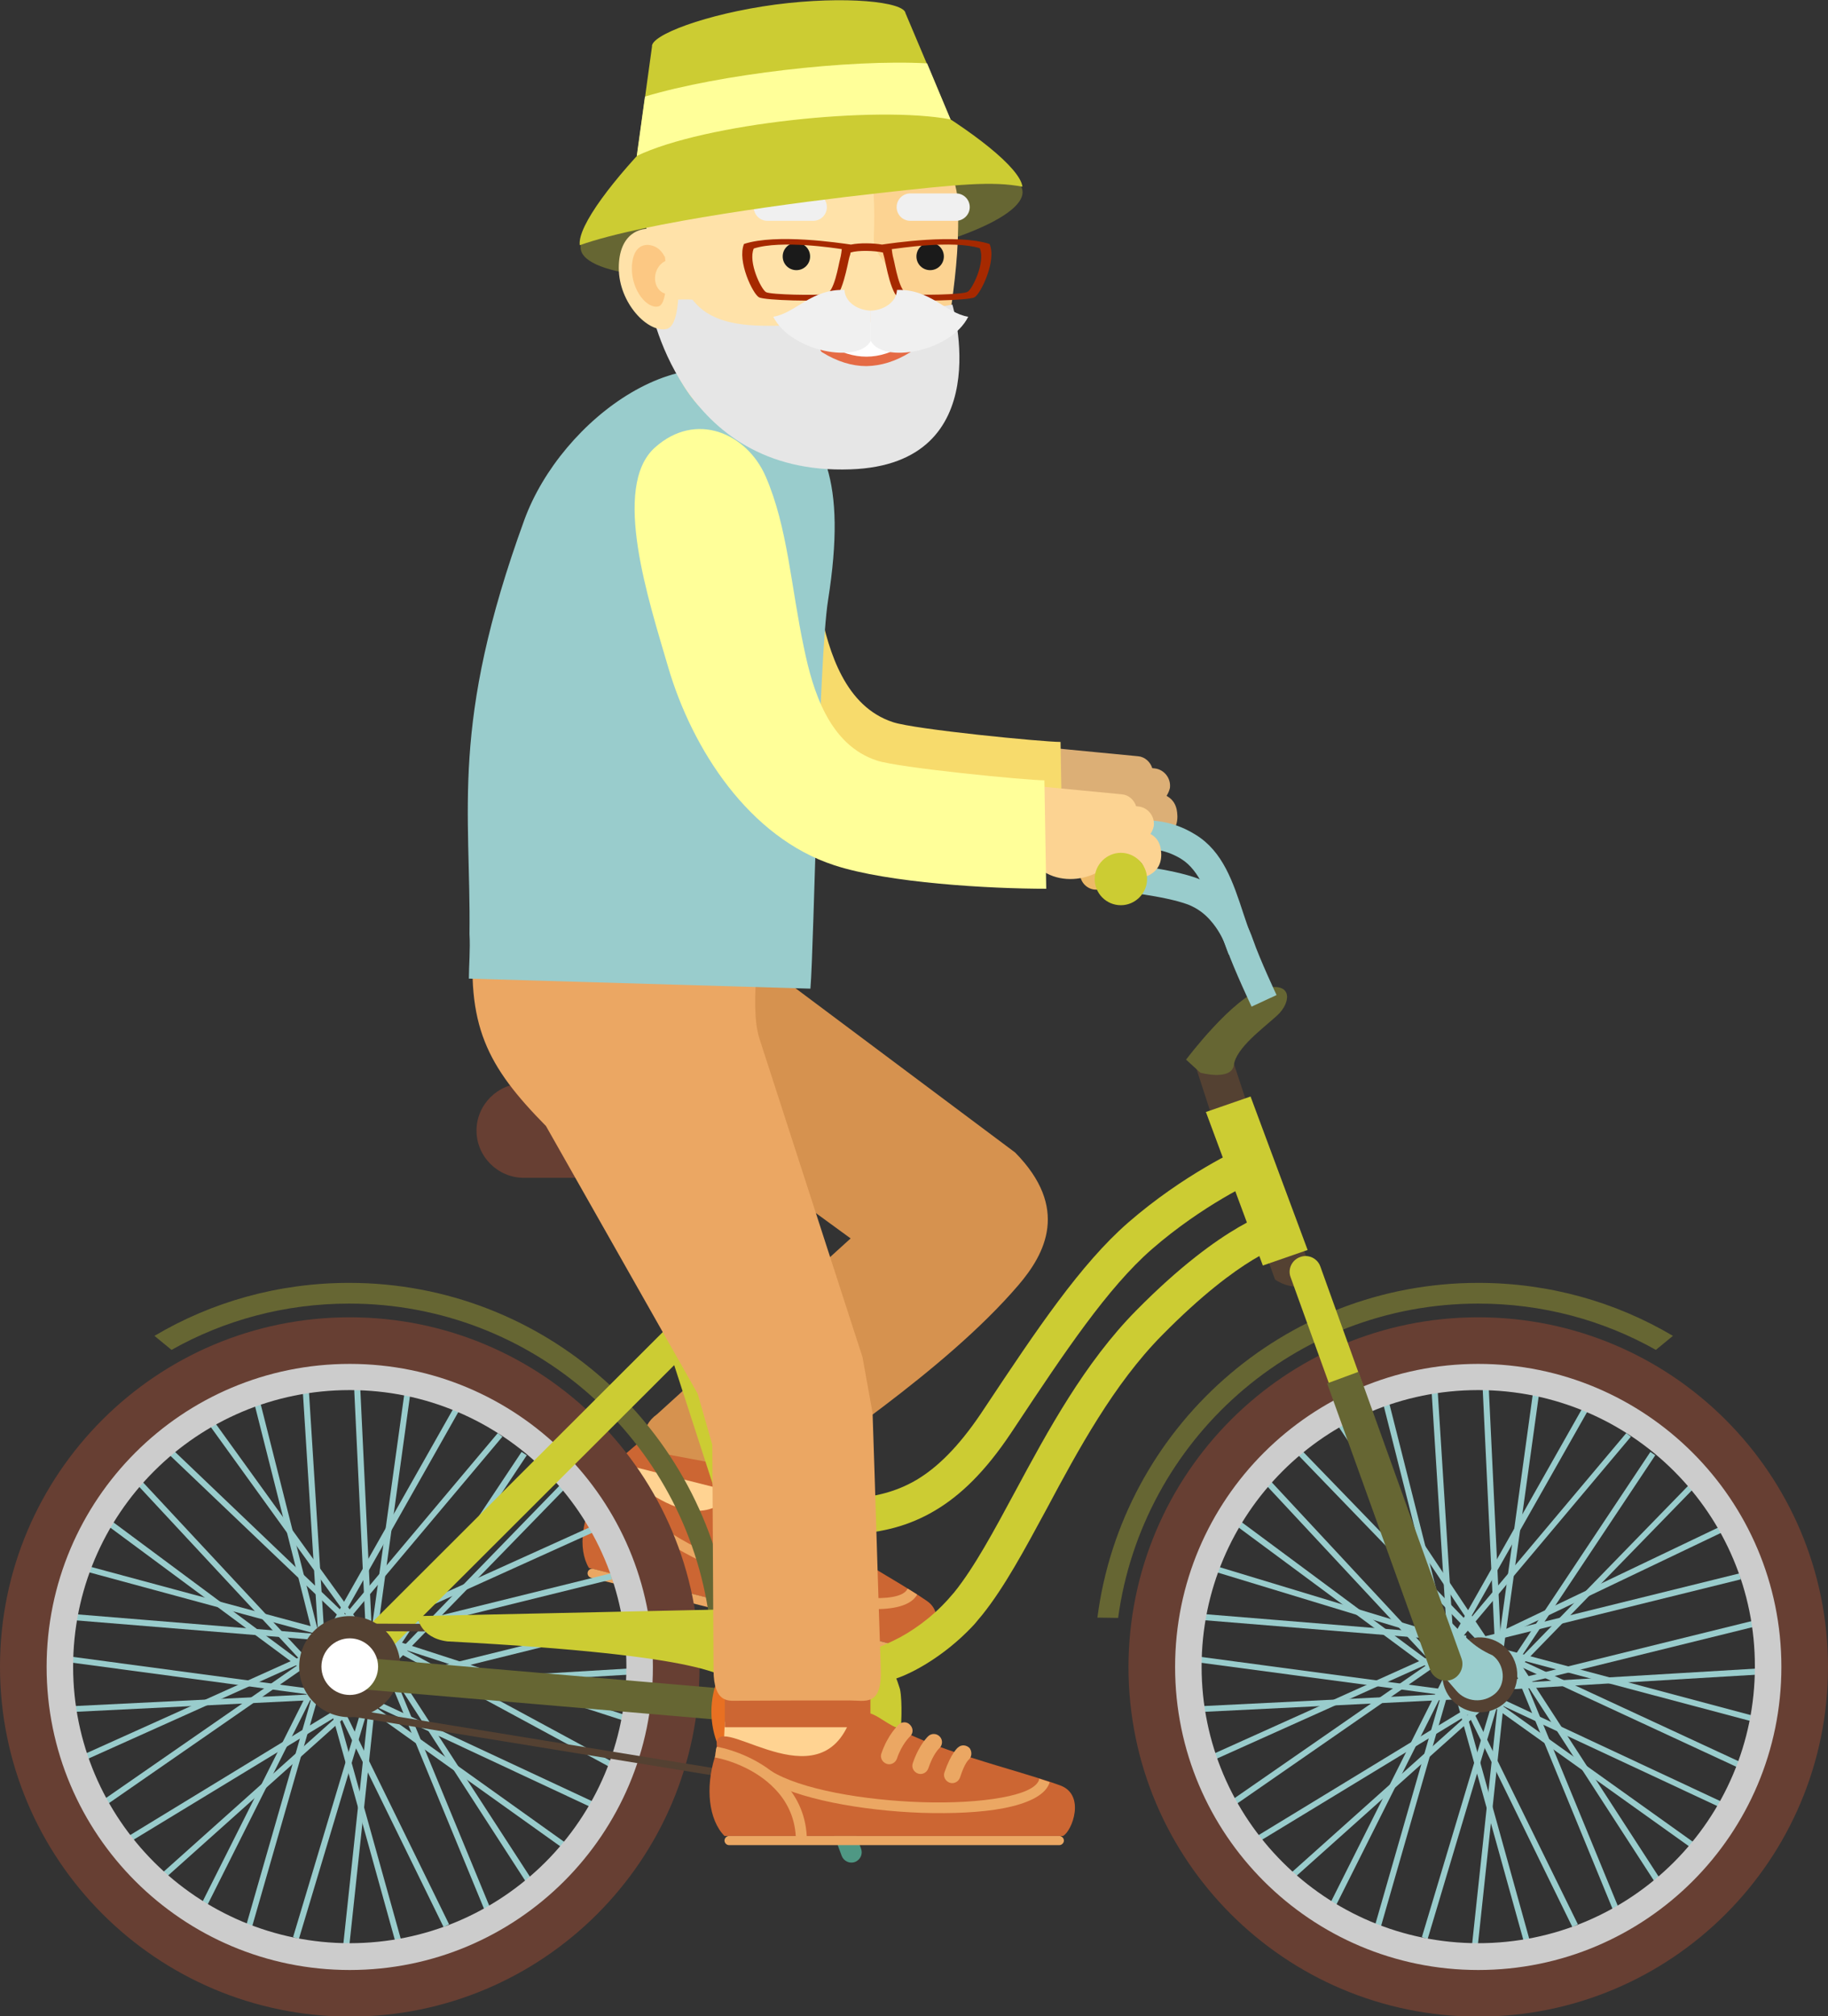 <svg width="156" height="172" viewBox="0 0 156 172" fill="none" xmlns="http://www.w3.org/2000/svg">
<rect x="0" y="0" width="156" height="172" fill="#333333" stroke="none"/>
<g clip-path="url(#clip0_74_3243)">
<path fill-rule="evenodd" clip-rule="evenodd" d="M52.65 124.298L51.922 126.662C51.922 126.662 61.282 132.872 63.83 129.312C63.986 127.104 63.57 125.623 63.57 125.623L52.65 124.298Z" fill="#FFD392"/>
<path fill-rule="evenodd" clip-rule="evenodd" d="M67.834 125.025L55.77 121.985L52.546 124.739L64.584 127.779L67.834 125.025Z" fill="#CC6633"/>
<path fill-rule="evenodd" clip-rule="evenodd" d="M51.48 126.195C51.272 126.454 51.246 126.766 51.09 127.052C49.66 129.39 49.27 132.092 50.258 133.755C59.67 136.12 68.848 138.432 78.26 140.796C79.118 140.589 80.99 137.86 79.092 136.561C75.634 134.197 69.056 130.949 65.806 127.468C64.948 126.558 63.986 125.675 62.738 127.182C58.24 132.69 51.87 122.765 51.48 126.195Z" fill="#CC6633"/>
<path fill-rule="evenodd" clip-rule="evenodd" d="M69.836 130.949C70.174 130.767 70.304 130.351 70.122 129.988C69.94 129.65 69.524 129.52 69.16 129.702C69.16 129.702 68.224 130.196 67.314 131.625C67.106 131.962 67.21 132.378 67.522 132.586C67.86 132.794 68.276 132.69 68.484 132.378C69.238 131.261 69.836 130.949 69.836 130.949ZM67.678 129.364C67.678 129.364 66.846 129.806 66.144 130.923C65.936 131.261 65.494 131.339 65.182 131.131C64.844 130.923 64.766 130.481 64.974 130.17C65.884 128.741 66.976 128.143 66.976 128.143C67.314 127.935 67.756 128.065 67.938 128.377C68.12 128.741 68.016 129.182 67.678 129.364ZM72.02 132.534C72.02 132.534 71.63 132.716 70.928 133.833C70.72 134.171 70.278 134.249 69.966 134.041C69.628 133.833 69.55 133.391 69.758 133.08C70.668 131.651 71.396 131.287 71.396 131.287C71.734 131.105 72.176 131.261 72.332 131.599C72.488 131.936 72.358 132.352 72.02 132.534Z" fill="#99CCCC"/>
<path fill-rule="evenodd" clip-rule="evenodd" d="M51.064 127.026C52.234 127.545 54.236 128.87 55.38 130.871C56.056 132.066 56.446 133.521 56.134 135.236L56.394 135.288L56.836 135.392L57.044 135.444C57.434 133.469 56.992 131.78 56.212 130.403C54.964 128.221 52.78 126.766 51.48 126.194C51.272 126.428 51.246 126.766 51.064 127.026Z" fill="#99CCCC"/>
<path fill-rule="evenodd" clip-rule="evenodd" d="M54.808 129.884C56.966 132.144 62.14 134.508 67.054 135.912C69.524 136.613 71.942 137.107 73.892 137.237C75.946 137.366 77.532 137.055 78.156 136.197C78.208 136.145 78.234 136.093 78.26 136.015C78 135.86 77.74 135.678 77.454 135.522C77.428 135.574 77.402 135.6 77.376 135.652C76.96 136.223 75.66 136.405 73.918 136.301C72.046 136.197 69.706 135.73 67.288 135.028C62.504 133.651 57.46 131.443 55.406 129.286L54.808 129.884Z" fill="#EBA763"/>
<path fill-rule="evenodd" clip-rule="evenodd" d="M50.622 133.833L77.948 140.718C78.156 140.77 78.286 140.978 78.234 141.186C78.182 141.393 77.974 141.523 77.766 141.471L50.44 134.586C50.232 134.534 50.102 134.326 50.154 134.119C50.206 133.911 50.414 133.781 50.622 133.833Z" fill="#EBA763"/>
<path fill-rule="evenodd" clip-rule="evenodd" d="M57.928 92.418H44.694C42.484 92.418 40.664 94.237 40.664 96.445C40.664 98.654 42.484 100.472 44.694 100.472H57.928C60.138 100.472 61.958 98.654 61.958 96.445C61.958 94.237 60.164 92.418 57.928 92.418Z" fill="#673F33"/>
<path fill-rule="evenodd" clip-rule="evenodd" d="M52.52 91.015L61.23 79.323L86.632 98.316C91.286 103.045 89.206 106.942 86.918 109.618C80.496 117.127 69.316 124.116 67.34 126.013C63.726 125.337 60.112 124.662 56.498 123.986C54.652 123.57 54.548 121.726 56.082 120.634L72.592 105.643L52.52 91.015Z" fill="#D6924F"/>
<path fill-rule="evenodd" clip-rule="evenodd" d="M106.86 103.849C107.874 103.512 108.862 103.148 109.876 102.784C110.162 103.616 112.034 108.708 112.32 109.539C111.306 109.877 109.928 109.929 108.81 109.15C108.524 108.318 107.146 104.655 106.86 103.849Z" fill="#544132"/>
<path fill-rule="evenodd" clip-rule="evenodd" d="M29.796 109.436C23.738 109.436 18.044 111.072 13.182 113.956L14.638 115.152C19.11 112.631 24.284 111.202 29.796 111.202C45.5 111.202 58.474 122.868 60.528 138.016L62.296 137.99C60.216 121.881 46.462 109.436 29.796 109.436Z" fill="#666633"/>
<path fill-rule="evenodd" clip-rule="evenodd" d="M126.152 109.436C132.21 109.436 137.904 111.072 142.766 113.956L141.31 115.152C136.838 112.631 131.664 111.202 126.152 111.202C110.448 111.202 97.474 122.868 95.42 138.016L93.652 137.99C95.732 121.881 109.486 109.436 126.152 109.436Z" fill="#666633"/>
<path fill-rule="evenodd" clip-rule="evenodd" d="M76.284 139.938C77.74 139.237 79.456 138.042 80.886 136.457C81.068 136.249 81.25 136.041 81.432 135.833C83.148 133.703 84.812 130.611 86.632 127.233C89.414 122.063 92.56 116.243 96.98 111.774C104.442 104.213 108.862 103.252 108.862 103.252L109.564 106.214C109.564 106.214 105.976 106.993 99.164 113.905C95.056 118.062 92.014 123.674 89.336 128.688C87.438 132.196 85.722 135.392 83.824 137.756C83.59 138.042 83.382 138.276 83.174 138.535C81.458 140.406 79.43 141.835 77.662 142.692C75.53 143.732 73.528 143.914 72.54 143.108C72.488 143.056 72.462 143.03 72.436 143.03L72.514 141.835C73.294 140.77 73.216 141.419 76.284 139.938Z" fill="#CCCC33"/>
<path fill-rule="evenodd" clip-rule="evenodd" d="M62.504 125.622C63.804 126.22 65.338 126.843 67.054 127.285C68.744 127.727 70.616 127.961 72.618 127.831C74.594 127.701 76.44 127.285 78.208 126.246C80.002 125.181 81.796 123.414 83.694 120.608L84.11 119.984C88.478 113.411 92.222 107.825 96.278 104.291C101.062 100.134 105.82 98.004 105.846 97.978L107.094 100.758C107.094 100.758 102.7 102.732 98.28 106.578C94.536 109.851 90.896 115.281 86.658 121.673L86.242 122.297C84.084 125.518 81.978 127.571 79.768 128.87C77.532 130.195 75.27 130.715 72.852 130.871C70.46 131.026 68.276 130.741 66.326 130.247C64.402 129.753 63.258 129.052 61.802 128.402L62.504 125.622Z" fill="#CCCC33"/>
<path fill-rule="evenodd" clip-rule="evenodd" d="M122.668 118.296L124.098 140.926L123.578 140.978L122.148 118.322L122.668 118.296Z" fill="#99CCCC"/>
<path fill-rule="evenodd" clip-rule="evenodd" d="M118.378 118.997L123.89 140.796L123.396 140.926L117.884 119.127L118.378 118.997Z" fill="#99CCCC"/>
<path fill-rule="evenodd" clip-rule="evenodd" d="M114.14 120.66L127.27 140.328L126.854 140.614L113.724 120.946L114.14 120.66Z" fill="#99CCCC"/>
<path fill-rule="evenodd" clip-rule="evenodd" d="M110.89 123.519L126.854 140.017L126.49 140.381L110.552 123.882L110.89 123.519Z" fill="#99CCCC"/>
<path fill-rule="evenodd" clip-rule="evenodd" d="M108.368 126.272L123.864 142.927L123.5 143.265L107.978 126.61L108.368 126.272Z" fill="#99CCCC"/>
<path fill-rule="evenodd" clip-rule="evenodd" d="M105.482 129.494L123.63 142.953L123.318 143.342L105.17 129.91L105.482 129.494Z" fill="#99CCCC"/>
<path fill-rule="evenodd" clip-rule="evenodd" d="M103.272 133.443L125.476 140.173L125.346 140.666L103.142 133.911L103.272 133.443Z" fill="#99CCCC"/>
<path d="M102.561 137.673L102.519 138.19L125.09 140.036L125.133 139.518L102.561 137.673Z" fill="#99CCCC"/>
<path d="M101.968 141.273L101.903 141.763L124.556 144.789L124.621 144.299L101.968 141.273Z" fill="#99CCCC"/>
<path fill-rule="evenodd" clip-rule="evenodd" d="M101.842 145.577L124.462 144.46L124.488 144.954L101.868 146.071L101.842 145.577Z" fill="#99CCCC"/>
<path fill-rule="evenodd" clip-rule="evenodd" d="M102.648 150.02L123.474 140.641L123.682 141.108L102.856 150.462L102.648 150.02Z" fill="#99CCCC"/>
<path fill-rule="evenodd" clip-rule="evenodd" d="M104.858 153.735L123.422 140.874L123.708 141.29L105.144 154.151L104.858 153.735Z" fill="#99CCCC"/>
<path fill-rule="evenodd" clip-rule="evenodd" d="M107.068 156.749L126.568 144.875L126.828 145.317L107.328 157.164L107.068 156.749Z" fill="#99CCCC"/>
<path fill-rule="evenodd" clip-rule="evenodd" d="M109.72 160.178L126.542 145.135L126.88 145.499L110.058 160.542L109.72 160.178Z" fill="#99CCCC"/>
<path fill-rule="evenodd" clip-rule="evenodd" d="M113.152 163.089L123.344 142.797L123.812 143.005L113.62 163.323L113.152 163.089Z" fill="#99CCCC"/>
<path fill-rule="evenodd" clip-rule="evenodd" d="M117.234 164.622L123.448 143.005L123.942 143.135L117.728 164.752L117.234 164.622Z" fill="#99CCCC"/>
<path d="M127.045 118.3L126.525 118.325L127.607 140.982L128.127 140.958L127.045 118.3Z" fill="#99CCCC"/>
<path fill-rule="evenodd" clip-rule="evenodd" d="M131.378 118.634L128.284 140.9L127.79 140.822L130.858 118.556L131.378 118.634Z" fill="#99CCCC"/>
<path fill-rule="evenodd" clip-rule="evenodd" d="M135.694 120.011L124.488 139.783L124.046 139.549L135.252 119.751L135.694 120.011Z" fill="#99CCCC"/>
<path fill-rule="evenodd" clip-rule="evenodd" d="M139.178 122.557L124.67 139.809L124.28 139.497L138.788 122.245L139.178 122.557Z" fill="#99CCCC"/>
<path fill-rule="evenodd" clip-rule="evenodd" d="M141.258 124.142L128.648 143.083L128.232 142.797L140.842 123.856L141.258 124.142Z" fill="#99CCCC"/>
<path fill-rule="evenodd" clip-rule="evenodd" d="M144.56 126.948L128.83 143.109L128.466 142.771L144.196 126.61L144.56 126.948Z" fill="#99CCCC"/>
<path fill-rule="evenodd" clip-rule="evenodd" d="M147.238 130.585L126.516 140.484L126.308 140.016L147.03 130.117L147.238 130.585Z" fill="#99CCCC"/>
<path d="M148.436 134.22L126.451 139.651L126.576 140.156L148.561 134.725L148.436 134.22Z" fill="#99CCCC"/>
<path d="M150.768 137.971L128.579 143.443L128.704 143.948L150.893 138.476L150.768 137.971Z" fill="#99CCCC"/>
<path d="M151.359 142.25L128.754 143.598L128.785 144.116L151.39 142.769L151.359 142.25Z" fill="#99CCCC"/>
<path fill-rule="evenodd" clip-rule="evenodd" d="M150.904 147.213L127.816 141.082L127.972 140.588L151.06 146.746L150.904 147.213Z" fill="#99CCCC"/>
<path fill-rule="evenodd" clip-rule="evenodd" d="M149.032 151.111L128.128 141.42L128.388 140.979L149.292 150.67L149.032 151.111Z" fill="#99CCCC"/>
<path fill-rule="evenodd" clip-rule="evenodd" d="M147.186 154.359L126.49 144.694L126.724 144.252L147.394 153.917L147.186 154.359Z" fill="#99CCCC"/>
<path fill-rule="evenodd" clip-rule="evenodd" d="M144.872 158.022L126.49 144.901L126.776 144.485L145.158 157.606L144.872 158.022Z" fill="#99CCCC"/>
<path fill-rule="evenodd" clip-rule="evenodd" d="M141.622 161.166L129.246 142.069L129.688 141.81L142.064 160.88L141.622 161.166Z" fill="#99CCCC"/>
<path fill-rule="evenodd" clip-rule="evenodd" d="M137.696 163.036L129.142 142.225L129.61 142.043L138.164 162.828L137.696 163.036Z" fill="#99CCCC"/>
<path fill-rule="evenodd" clip-rule="evenodd" d="M121.342 165.245L127.868 143.498L128.336 143.654L121.836 165.401L121.342 165.245Z" fill="#99CCCC"/>
<path fill-rule="evenodd" clip-rule="evenodd" d="M125.606 166.05L127.998 143.706L128.492 143.758L126.1 166.102L125.606 166.05Z" fill="#99CCCC"/>
<path fill-rule="evenodd" clip-rule="evenodd" d="M130.13 165.947L124.046 144.07L124.54 143.94L130.624 165.817L130.13 165.947Z" fill="#99CCCC"/>
<path fill-rule="evenodd" clip-rule="evenodd" d="M134.186 164.388L124.28 144.174L124.722 143.94L134.654 164.154L134.186 164.388Z" fill="#99CCCC"/>
<path fill-rule="evenodd" clip-rule="evenodd" d="M126.152 112.372C142.636 112.372 156 125.727 156 142.199C156 158.672 142.636 172.026 126.152 172.026C109.668 172.026 96.304 158.672 96.304 142.199C96.33 125.727 109.668 112.372 126.152 112.372ZM126.152 117.932C113.1 117.932 101.894 129.13 101.894 142.173C101.894 155.216 113.1 166.414 126.152 166.414C139.204 166.414 150.41 155.19 150.41 142.173C150.41 129.156 139.204 117.932 126.152 117.932Z" fill="#673F33"/>
<path fill-rule="evenodd" clip-rule="evenodd" d="M126.152 116.347C140.426 116.347 152.022 127.909 152.022 142.199C152.022 156.463 140.452 168.051 126.152 168.051C111.878 168.051 100.282 156.489 100.282 142.199C100.282 127.909 111.878 116.347 126.152 116.347ZM126.152 118.581C113.1 118.581 102.544 129.156 102.544 142.173C102.544 155.216 113.126 165.764 126.152 165.764C139.204 165.764 149.76 155.19 149.76 142.173C149.786 129.156 139.204 118.581 126.152 118.581Z" fill="#CCCCCC"/>
<path fill-rule="evenodd" clip-rule="evenodd" d="M26.338 118.296L27.768 140.926L27.248 140.978L25.818 118.322L26.338 118.296Z" fill="#99CCCC"/>
<path fill-rule="evenodd" clip-rule="evenodd" d="M22.048 118.997L27.56 140.796L27.066 140.926L21.554 119.127L22.048 118.997Z" fill="#99CCCC"/>
<path fill-rule="evenodd" clip-rule="evenodd" d="M17.836 120.66L31.148 139.107L30.732 139.393L17.42 120.946L17.836 120.66Z" fill="#99CCCC"/>
<path fill-rule="evenodd" clip-rule="evenodd" d="M14.586 123.519L30.888 139.082L30.55 139.445L14.222 123.882L14.586 123.519Z" fill="#99CCCC"/>
<path fill-rule="evenodd" clip-rule="evenodd" d="M12.038 126.272L27.56 142.927L27.17 143.265L11.674 126.61L12.038 126.272Z" fill="#99CCCC"/>
<path fill-rule="evenodd" clip-rule="evenodd" d="M9.178 129.494L27.3 142.953L27.014 143.342L8.866 129.91L9.178 129.494Z" fill="#99CCCC"/>
<path fill-rule="evenodd" clip-rule="evenodd" d="M6.942 133.443L29.016 139.393L28.86 139.887L6.812 133.911L6.942 133.443Z" fill="#99CCCC"/>
<path d="M6.24 137.684L6.198 138.202L28.769 140.047L28.811 139.53L6.24 137.684Z" fill="#99CCCC"/>
<path fill-rule="evenodd" clip-rule="evenodd" d="M5.668 141.264L28.314 144.304L28.236 144.797L5.59 141.757L5.668 141.264Z" fill="#99CCCC"/>
<path fill-rule="evenodd" clip-rule="evenodd" d="M5.512 145.577L28.132 144.46L28.158 144.954L5.538 146.071L5.512 145.577Z" fill="#99CCCC"/>
<path fill-rule="evenodd" clip-rule="evenodd" d="M6.344 150.02L27.17 140.641L27.378 141.108L6.552 150.462L6.344 150.02Z" fill="#99CCCC"/>
<path fill-rule="evenodd" clip-rule="evenodd" d="M8.528 153.735L27.092 140.874L27.378 141.29L8.814 154.151L8.528 153.735Z" fill="#99CCCC"/>
<path fill-rule="evenodd" clip-rule="evenodd" d="M10.764 156.749L30.238 144.875L30.524 145.317L11.024 157.164L10.764 156.749Z" fill="#99CCCC"/>
<path fill-rule="evenodd" clip-rule="evenodd" d="M13.39 160.178L30.212 145.135L30.55 145.499L13.728 160.542L13.39 160.178Z" fill="#99CCCC"/>
<path fill-rule="evenodd" clip-rule="evenodd" d="M16.848 163.089L27.04 142.797L27.482 143.005L17.29 163.323L16.848 163.089Z" fill="#99CCCC"/>
<path fill-rule="evenodd" clip-rule="evenodd" d="M20.904 164.622L27.118 143.005L27.612 143.135L21.398 164.752L20.904 164.622Z" fill="#99CCCC"/>
<path d="M30.738 118.299L30.218 118.324L31.3 140.981L31.819 140.957L30.738 118.299Z" fill="#99CCCC"/>
<path fill-rule="evenodd" clip-rule="evenodd" d="M35.048 118.634L31.98 140.9L31.46 140.822L34.554 118.556L35.048 118.634Z" fill="#99CCCC"/>
<path fill-rule="evenodd" clip-rule="evenodd" d="M39.364 120.011L28.184 139.783L27.716 139.549L38.922 119.751L39.364 120.011Z" fill="#99CCCC"/>
<path fill-rule="evenodd" clip-rule="evenodd" d="M42.874 122.557L28.366 139.809L27.976 139.497L42.484 122.245L42.874 122.557Z" fill="#99CCCC"/>
<path fill-rule="evenodd" clip-rule="evenodd" d="M44.954 124.142L32.344 143.083L31.902 142.797L44.512 123.856L44.954 124.142Z" fill="#99CCCC"/>
<path fill-rule="evenodd" clip-rule="evenodd" d="M48.256 126.948L32.526 143.109L32.162 142.771L47.866 126.61L48.256 126.948Z" fill="#99CCCC"/>
<path fill-rule="evenodd" clip-rule="evenodd" d="M50.908 130.585L30.108 139.99L29.9 139.523L50.7 130.117L50.908 130.585Z" fill="#99CCCC"/>
<path d="M52.103 134.221L30.119 139.652L30.244 140.157L52.228 134.726L52.103 134.221Z" fill="#99CCCC"/>
<path fill-rule="evenodd" clip-rule="evenodd" d="M54.548 138.458L32.37 143.94L32.24 143.446L54.444 137.964L54.548 138.458Z" fill="#99CCCC"/>
<path d="M55.058 142.249L32.453 143.597L32.484 144.115L55.089 142.768L55.058 142.249Z" fill="#99CCCC"/>
<path fill-rule="evenodd" clip-rule="evenodd" d="M54.574 147.214L32.838 140.173L32.994 139.705L54.73 146.746L54.574 147.214Z" fill="#99CCCC"/>
<path fill-rule="evenodd" clip-rule="evenodd" d="M52.728 151.111L32.838 140.355L33.072 139.913L52.962 150.67L52.728 151.111Z" fill="#99CCCC"/>
<path fill-rule="evenodd" clip-rule="evenodd" d="M50.856 154.359L30.186 144.694L30.394 144.252L51.09 153.917L50.856 154.359Z" fill="#99CCCC"/>
<path fill-rule="evenodd" clip-rule="evenodd" d="M48.542 158.022L30.16 144.901L30.446 144.485L48.828 157.606L48.542 158.022Z" fill="#99CCCC"/>
<path fill-rule="evenodd" clip-rule="evenodd" d="M45.292 161.166L32.942 142.069L33.358 141.81L45.734 160.88L45.292 161.166Z" fill="#99CCCC"/>
<path fill-rule="evenodd" clip-rule="evenodd" d="M41.392 163.036L32.812 142.225L33.28 142.043L41.86 162.828L41.392 163.036Z" fill="#99CCCC"/>
<path fill-rule="evenodd" clip-rule="evenodd" d="M25.012 165.245L31.538 143.498L32.032 143.654L25.506 165.401L25.012 165.245Z" fill="#99CCCC"/>
<path fill-rule="evenodd" clip-rule="evenodd" d="M29.276 166.05L31.668 143.706L32.188 143.758L29.796 166.102L29.276 166.05Z" fill="#99CCCC"/>
<path fill-rule="evenodd" clip-rule="evenodd" d="M33.826 165.947L27.742 144.07L28.21 143.94L34.32 165.817L33.826 165.947Z" fill="#99CCCC"/>
<path fill-rule="evenodd" clip-rule="evenodd" d="M37.856 164.388L27.95 144.174L28.418 143.94L38.324 164.154L37.856 164.388Z" fill="#99CCCC"/>
<path fill-rule="evenodd" clip-rule="evenodd" d="M29.848 112.372C46.332 112.372 59.696 125.727 59.696 142.199C59.696 158.672 46.332 172.026 29.848 172.026C13.364 172 0 158.646 0 142.173C0 125.727 13.364 112.372 29.848 112.372ZM29.848 117.932C16.796 117.932 5.59 129.13 5.59 142.173C5.59 155.216 16.796 166.414 29.848 166.414C42.9 166.414 54.106 155.19 54.106 142.173C54.106 129.156 42.874 117.932 29.848 117.932Z" fill="#673F33"/>
<path fill-rule="evenodd" clip-rule="evenodd" d="M29.848 116.347C44.122 116.347 55.718 127.909 55.718 142.199C55.718 156.463 44.148 168.051 29.848 168.051C15.574 168.051 3.978 156.489 3.978 142.199C3.978 127.909 15.548 116.347 29.848 116.347ZM29.848 118.581C16.796 118.581 6.24 129.156 6.24 142.173C6.24 155.216 16.822 165.764 29.848 165.764C42.9 165.764 53.456 155.19 53.456 142.173C53.456 129.156 42.874 118.581 29.848 118.581Z" fill="#CCCCCC"/>
<path fill-rule="evenodd" clip-rule="evenodd" d="M110.136 108.942C109.876 108.241 110.266 107.461 110.968 107.227C111.67 106.968 112.45 107.357 112.684 108.059L116.402 118.4L113.88 119.309L110.136 108.942Z" fill="#CCCC33"/>
<path fill-rule="evenodd" clip-rule="evenodd" d="M55.198 100.473L67.366 138.094C67.6 138.796 67.21 139.549 66.508 139.783C65.806 140.017 65.052 139.627 64.818 138.926L52.364 100.499H55.198V100.473Z" fill="#CCCC33"/>
<path fill-rule="evenodd" clip-rule="evenodd" d="M101.686 89.898L104.676 88.858L106.366 93.977L103.35 95.016L101.686 89.898Z" fill="#544132"/>
<path d="M126.797 146.028C128.54 145.745 129.724 144.103 129.441 142.361C129.158 140.619 127.515 139.436 125.772 139.719C124.029 140.001 122.845 141.643 123.128 143.385C123.411 145.127 125.053 146.31 126.797 146.028Z" fill="#544132"/>
<path fill-rule="evenodd" clip-rule="evenodd" d="M123.006 137.548C123.084 137.626 123.188 137.73 123.292 137.834C124.982 139.496 125.554 140.406 127.374 141.211C128.414 141.965 128.57 143.654 127.582 144.485C126.594 145.316 125.112 145.212 124.28 144.225L123.006 142.744V137.548Z" fill="#99CCCC"/>
<path fill-rule="evenodd" clip-rule="evenodd" d="M115.934 117.022L124.722 141.471C124.982 142.199 124.592 143.03 123.864 143.29C123.136 143.55 122.304 143.16 122.044 142.433L113.256 118.01L115.934 117.022Z" fill="#666633"/>
<path fill-rule="evenodd" clip-rule="evenodd" d="M30.342 143.602C29.822 144.121 28.964 144.121 28.444 143.602C27.924 143.082 27.924 142.225 28.444 141.705L56.81 113.385C57.33 112.865 58.188 112.865 58.708 113.385C59.228 113.904 59.228 114.762 58.708 115.282L30.342 143.602Z" fill="#CCCC33"/>
<path fill-rule="evenodd" clip-rule="evenodd" d="M102.96 94.99C102.934 94.938 102.934 94.912 102.908 94.86L106.73 93.535V93.561L111.592 106.63L107.77 107.955L102.96 94.99Z" fill="#CCCC33"/>
<path fill-rule="evenodd" clip-rule="evenodd" d="M29.848 146.486C32.214 146.486 34.164 144.564 34.164 142.173C34.164 139.809 32.24 137.86 29.848 137.86C27.482 137.86 25.532 139.783 25.532 142.173C25.532 144.564 27.456 146.486 29.848 146.486Z" fill="#544132"/>
<path fill-rule="evenodd" clip-rule="evenodd" d="M29.302 143.966C28.548 143.914 28.002 143.264 28.08 142.511C28.132 141.757 28.782 141.212 29.536 141.29L62.036 144.07C62.79 144.122 63.336 144.771 63.258 145.525C63.206 146.278 62.556 146.824 61.802 146.746L29.302 143.966Z" fill="#666633"/>
<path fill-rule="evenodd" clip-rule="evenodd" d="M29.458 145.707L70.122 152.332L70.226 152.982L29.562 146.357L29.458 145.707Z" fill="#544132"/>
<path d="M30.387 138.497L30.384 139.146L68.344 139.318L68.347 138.668L30.387 138.497Z" fill="#544132"/>
<path fill-rule="evenodd" clip-rule="evenodd" d="M29.848 144.589C31.174 144.589 32.266 143.498 32.266 142.173C32.266 140.848 31.174 139.757 29.848 139.757C28.522 139.757 27.43 140.848 27.43 142.173C27.43 143.524 28.522 144.589 29.848 144.589Z" fill="white"/>
<path fill-rule="evenodd" clip-rule="evenodd" d="M102.44 91.508L101.218 90.391C101.218 90.391 105.222 85.065 107.77 84.363C110.318 83.636 110.24 85.481 108.992 86.624C107.77 87.741 105.508 89.378 105.3 90.833C105.118 92.236 102.44 91.508 102.44 91.508Z" fill="#666633"/>
<path fill-rule="evenodd" clip-rule="evenodd" d="M71.708 142.979C72.514 142.979 73.216 143.29 73.736 143.81C74.256 144.33 74.568 145.057 74.568 145.837C74.568 146.642 74.256 147.344 73.736 147.863C73.216 148.383 72.488 148.695 71.708 148.695C71.5 148.695 71.318 148.669 71.136 148.643C71.318 149.032 71.422 149.448 71.422 149.916C71.422 150.721 71.11 151.423 70.59 151.942C70.07 152.462 69.342 152.774 68.562 152.774C67.756 152.774 67.054 152.462 66.534 151.942C66.014 151.423 65.702 150.695 65.702 149.916C65.702 149.708 65.728 149.474 65.78 149.266C65.442 149.396 65.104 149.474 64.714 149.474C63.908 149.474 63.206 149.162 62.686 148.643C62.166 148.123 61.854 147.396 61.854 146.616C61.854 145.811 62.166 145.109 62.686 144.59C63.206 144.07 63.934 143.758 64.714 143.758C65.078 143.758 65.416 143.81 65.728 143.94C65.312 143.446 65.052 142.797 65.052 142.095C65.052 141.29 65.364 140.588 65.884 140.069C66.404 139.549 67.132 139.237 67.912 139.237C68.718 139.237 69.42 139.549 69.94 140.069C70.46 140.588 70.772 141.316 70.772 142.095C70.772 142.511 70.694 142.901 70.538 143.264C70.876 143.083 71.292 142.979 71.708 142.979ZM69.758 148.747C69.446 148.435 69.03 148.253 68.562 148.253C68.094 148.253 67.678 148.435 67.366 148.747C67.054 149.058 66.872 149.474 66.872 149.942C66.872 150.409 67.054 150.825 67.366 151.137C67.678 151.449 68.094 151.631 68.562 151.631C69.03 151.631 69.446 151.449 69.758 151.137C70.07 150.825 70.252 150.409 70.252 149.942C70.252 149.474 70.044 149.058 69.758 148.747ZM65.884 145.447C65.572 145.135 65.156 144.953 64.688 144.953C64.22 144.953 63.804 145.135 63.492 145.447C63.18 145.759 62.998 146.174 62.998 146.642C62.998 147.11 63.18 147.526 63.492 147.837C63.804 148.149 64.22 148.331 64.688 148.331C65.156 148.331 65.572 148.149 65.884 147.837C66.196 147.526 66.378 147.11 66.378 146.642C66.378 146.174 66.196 145.733 65.884 145.447ZM69.082 140.9C68.77 140.588 68.354 140.406 67.886 140.406C67.418 140.406 67.002 140.588 66.69 140.9C66.378 141.212 66.196 141.628 66.196 142.095C66.196 142.563 66.378 142.979 66.69 143.29C67.002 143.602 67.418 143.784 67.886 143.784C68.354 143.784 68.77 143.602 69.082 143.29C69.394 142.979 69.576 142.563 69.576 142.095C69.576 141.628 69.394 141.186 69.082 140.9ZM72.904 144.668C72.592 144.356 72.176 144.174 71.708 144.174C71.24 144.174 70.824 144.356 70.512 144.668C70.2 144.979 70.018 145.395 70.018 145.863C70.018 146.33 70.2 146.746 70.512 147.058C70.824 147.37 71.24 147.552 71.708 147.552C72.176 147.552 72.592 147.37 72.904 147.058C73.216 146.746 73.398 146.33 73.398 145.863C73.398 145.395 73.216 144.979 72.904 144.668Z" fill="#673F33"/>
<path fill-rule="evenodd" clip-rule="evenodd" d="M68.198 138.535C72.332 138.535 75.686 141.887 75.686 146.018C75.686 150.149 72.332 153.501 68.198 153.501C64.064 153.501 60.71 150.149 60.71 146.018C60.71 141.887 64.064 138.535 68.198 138.535ZM68.198 139.73C64.714 139.73 61.906 142.536 61.906 146.018C61.906 149.5 64.714 152.306 68.198 152.306C71.682 152.306 74.49 149.5 74.49 146.018C74.49 142.536 71.682 139.73 68.198 139.73Z" fill="#E87022"/>
<path fill-rule="evenodd" clip-rule="evenodd" d="M67.366 146.304C67.184 145.836 67.418 145.343 67.86 145.161C68.328 144.979 68.822 145.213 69.004 145.654L73.476 157.684C73.658 158.152 73.424 158.645 72.982 158.827C72.514 159.009 72.02 158.775 71.838 158.333L67.366 146.304Z" fill="#4F9884"/>
<path fill-rule="evenodd" clip-rule="evenodd" d="M35.62 137.86L69.108 137.133C69.108 137.133 74.724 137.211 76.804 144.096C77.038 145.213 76.882 147.552 76.882 147.552L73.19 146.019C73.19 146.019 73.19 145.993 73.19 145.967C73.216 145.759 73.216 145.577 73.216 145.369C73.216 142.537 70.798 140.251 67.834 140.251C65.546 140.251 63.596 141.602 62.816 143.498C61.49 143.109 61.438 141.238 38.168 140.017C35.776 139.705 35.62 137.86 35.62 137.86Z" fill="#CCCC33"/>
<path fill-rule="evenodd" clip-rule="evenodd" d="M68.146 146.823C68.64 146.823 69.03 146.434 69.03 145.94C69.03 145.446 68.64 145.057 68.146 145.057C67.652 145.057 67.262 145.446 67.262 145.94C67.262 146.434 67.678 146.823 68.146 146.823Z" fill="#99CCCC"/>
<path fill-rule="evenodd" clip-rule="evenodd" d="M67.626 145.914C68.042 145.369 68.848 145.265 69.394 145.68C69.94 146.096 70.044 146.902 69.628 147.447C69.212 147.993 68.406 148.097 67.86 147.681C67.288 147.265 67.184 146.486 67.626 145.914Z" fill="#99CCCC"/>
<path fill-rule="evenodd" clip-rule="evenodd" d="M61.854 146.876L61.75 149.344C61.75 149.344 72.332 153.086 73.944 149.007C73.554 146.824 72.8 145.499 72.8 145.499L61.854 146.876Z" fill="#FFD392"/>
<path d="M74.282 142.979H61.854V147.343H74.282V142.979Z" fill="#CC6633"/>
<path fill-rule="evenodd" clip-rule="evenodd" d="M61.178 149.006C61.048 149.292 61.1 149.63 60.996 149.916C60.19 152.514 60.476 155.242 61.828 156.619C71.552 156.619 80.99 156.619 90.714 156.619C91.494 156.203 92.664 153.111 90.48 152.306C86.554 150.877 79.378 149.318 75.374 146.746C74.334 146.07 73.19 145.447 72.332 147.239C69.316 153.657 60.736 145.577 61.178 149.006Z" fill="#CC6633"/>
<path fill-rule="evenodd" clip-rule="evenodd" d="M80.158 149.136C80.444 148.876 80.47 148.434 80.21 148.149C79.95 147.863 79.508 147.837 79.222 148.097C79.222 148.097 78.442 148.798 77.896 150.409C77.766 150.773 77.974 151.162 78.338 151.292C78.702 151.422 79.092 151.214 79.222 150.851C79.638 149.604 80.158 149.136 80.158 149.136ZM77.662 148.123C77.662 148.123 76.96 148.772 76.544 150.019C76.414 150.383 76.024 150.591 75.66 150.461C75.296 150.331 75.088 149.941 75.218 149.578C75.764 147.967 76.674 147.135 76.674 147.135C76.96 146.849 77.402 146.849 77.662 147.135C77.948 147.421 77.948 147.863 77.662 148.123ZM82.654 150.123C82.654 150.123 82.316 150.409 81.926 151.63C81.796 151.994 81.406 152.202 81.042 152.072C80.678 151.942 80.47 151.552 80.6 151.188C81.146 149.578 81.744 149.058 81.77 149.058C82.056 148.798 82.498 148.85 82.758 149.136C82.966 149.448 82.94 149.889 82.654 150.123Z" fill="#EBA763"/>
<path fill-rule="evenodd" clip-rule="evenodd" d="M60.996 149.915C62.27 150.149 64.532 150.929 66.118 152.591C67.08 153.579 67.808 154.904 67.912 156.645H68.172H68.614H68.848C68.744 154.644 67.912 153.111 66.794 151.942C65.026 150.123 62.582 149.266 61.178 149.006C61.048 149.292 61.1 149.629 60.996 149.915Z" fill="#EBA763"/>
<path fill-rule="evenodd" clip-rule="evenodd" d="M65.312 151.786C67.964 153.449 73.554 154.462 78.676 154.644C81.25 154.722 83.72 154.618 85.618 154.254C87.646 153.865 89.102 153.189 89.518 152.202C89.544 152.15 89.57 152.072 89.57 152.02C89.284 151.916 88.972 151.838 88.686 151.734C88.686 151.786 88.66 151.812 88.66 151.864C88.4 152.54 87.204 153.033 85.462 153.345C83.616 153.683 81.224 153.813 78.702 153.735C73.736 153.579 68.302 152.643 65.78 151.059L65.312 151.786Z" fill="#EBA763"/>
<path fill-rule="evenodd" clip-rule="evenodd" d="M62.218 156.619H90.402C90.61 156.619 90.792 156.801 90.792 157.009C90.792 157.217 90.61 157.399 90.402 157.399H62.218C62.01 157.399 61.828 157.217 61.828 157.009C61.828 156.801 62.01 156.619 62.218 156.619Z" fill="#EBA763"/>
<path fill-rule="evenodd" clip-rule="evenodd" d="M64.818 88.624L73.606 115.775L74.464 120.53C74.698 127.259 74.932 135.625 75.166 142.355C75.27 145.602 73.866 145.057 72.488 145.057C69.29 145.057 66.118 145.057 62.92 145.083C62.166 145.083 60.918 145.291 60.892 142.484L60.788 123.258L59.54 118.893L46.592 96.055C41.548 90.936 39.728 87.481 40.482 79.374L65.104 79.011C65.052 79.115 63.856 85.688 64.818 88.624Z" fill="#EBA763"/>
<path fill-rule="evenodd" clip-rule="evenodd" d="M99.554 67.891C99.97 68.124 100.282 68.462 100.412 69.034C100.542 69.683 100.62 70.931 99.242 71.502C99.008 70.905 99.034 70.359 98.254 69.969C97.578 69.657 97.006 69.553 96.07 70.255C94.848 72.1 89.96 72.879 88.66 68.618C87.984 67.371 87.776 64.929 88.504 63.682L97.136 64.513C97.708 64.565 98.176 65.007 98.332 65.526L98.566 65.552C99.372 65.656 99.944 66.41 99.84 67.215C99.788 67.449 99.684 67.683 99.554 67.891Z" fill="#DCAF76"/>
<path fill-rule="evenodd" clip-rule="evenodd" d="M76.206 61.604C78.078 62.227 88.998 63.292 90.506 63.292L90.662 72.542C85.826 72.542 77.194 72.048 72.592 70.541C65.312 68.177 60.45 60.642 58.396 53.627C56.784 48.093 53.508 38.246 57.278 34.894C60.762 31.776 65.104 33.673 66.716 37.362C68.614 41.727 68.874 46.794 69.992 52.016C70.746 55.68 72.15 60.279 76.206 61.604Z" fill="#F7DB6C"/>
<path fill-rule="evenodd" clip-rule="evenodd" d="M104.858 81.428C104.52 80.545 104.208 79.635 103.896 78.752C103.116 76.413 102.388 74.257 100.802 73.27C99.32 72.36 97.916 72.36 96.772 72.386C96.07 72.386 95.472 72.412 94.874 72.256L95.446 69.918C95.758 69.996 96.2 69.996 96.72 69.97C98.176 69.944 99.97 69.918 102.05 71.217C104.364 72.646 105.222 75.218 106.132 77.998C106.418 78.83 106.678 79.661 107.042 80.545L104.858 81.428Z" fill="#99CCCC"/>
<path fill-rule="evenodd" clip-rule="evenodd" d="M106.808 85.871C106.808 85.871 105.326 82.727 104.702 80.96C104.416 80.129 103.948 79.245 103.298 78.518C102.804 77.946 102.18 77.478 101.4 77.167C99.398 76.413 95.264 75.998 95.264 75.998L95.498 73.659C95.498 73.659 99.97 74.075 102.258 74.958C103.402 75.4 104.338 76.102 105.092 76.959C105.976 77.946 106.574 79.115 106.938 80.181C107.536 81.895 108.94 84.883 108.94 84.883L106.808 85.871Z" fill="#99CCCC"/>
<path fill-rule="evenodd" clip-rule="evenodd" d="M93.548 75.894C94.302 75.894 94.926 75.27 94.926 74.517C94.926 73.763 94.302 73.14 93.548 73.14C92.794 73.14 92.17 73.763 92.17 74.517C92.17 75.27 92.794 75.894 93.548 75.894Z" fill="#EDBA68"/>
<path fill-rule="evenodd" clip-rule="evenodd" d="M40.014 83.48C40.014 82.414 40.144 80.933 40.066 79.686C40.196 69.086 38.376 61.837 44.746 44.351C47.892 35.725 58.838 27.671 66.04 33.413C70.33 37.128 72.28 40.921 70.668 51.184C69.862 56.277 69.472 80.725 69.16 84.337L40.014 83.48Z" fill="#99CCCC"/>
<path fill-rule="evenodd" clip-rule="evenodd" d="M98.176 71.139C98.592 71.373 98.904 71.71 99.034 72.282C99.164 72.931 99.242 74.179 97.864 74.75C97.63 74.153 97.656 73.607 96.876 73.217C96.2 72.906 95.628 72.802 94.692 73.503C93.47 75.348 88.582 76.127 87.282 71.866C86.606 70.619 86.398 68.177 87.126 66.93L95.758 67.761C96.33 67.813 96.798 68.255 96.954 68.774L97.188 68.8C97.994 68.904 98.566 69.658 98.462 70.463C98.41 70.723 98.306 70.957 98.176 71.139Z" fill="#FCD392"/>
<path fill-rule="evenodd" clip-rule="evenodd" d="M95.654 77.219C96.876 77.219 97.89 76.206 97.89 74.984C97.89 73.763 96.876 72.75 95.654 72.75C94.432 72.75 93.418 73.763 93.418 74.984C93.418 76.206 94.406 77.219 95.654 77.219Z" fill="#CCCC33"/>
<path fill-rule="evenodd" clip-rule="evenodd" d="M74.828 64.877C76.7 65.501 87.62 66.566 89.128 66.566L89.284 75.815C84.448 75.815 75.816 75.322 71.214 73.815C63.934 71.45 59.072 63.916 57.018 56.901C55.406 51.366 52.13 41.519 55.9 38.168C59.384 35.05 63.726 36.947 65.338 40.636C67.236 45.001 67.496 50.067 68.614 55.29C69.368 58.953 70.772 63.552 74.828 64.877Z" fill="#FFFF99"/>
<path fill-rule="evenodd" clip-rule="evenodd" d="M67.834 14.42C57.408 15.797 49.244 18.837 49.556 21.227C49.868 23.618 58.578 24.449 68.978 23.072C79.404 21.695 87.568 18.655 87.256 16.265C86.944 13.874 78.26 13.043 67.834 14.42Z" fill="#666633"/>
<path fill-rule="evenodd" clip-rule="evenodd" d="M71.578 39.545C76.336 39.051 80.028 34.868 81.224 25.826C81.588 23.124 81.9 20.266 81.718 16.966C81.51 13.589 76.18 3.274 72.748 3.872C58.63 6.288 64.064 31.464 71.578 39.545Z" fill="#FCD392"/>
<path fill-rule="evenodd" clip-rule="evenodd" d="M72.93 11.926C73.996 13.018 74.802 14.473 74.568 20.344C74.516 21.877 76.102 22.475 76.57 24.761C76.7 25.411 74.256 28.165 73.528 28.633C73.268 30.711 73.19 32.764 73.06 34.505C74.646 37.285 72.618 39.155 71.604 39.545C67.132 39.311 63.934 37.804 60.788 35.622C57.408 33.283 55.874 27.334 55.536 24.242C53.794 8.834 57.954 7.665 63.128 6.366C68.25 5.041 71.812 9.848 72.93 11.926Z" fill="#FFE2A9"/>
<path fill-rule="evenodd" clip-rule="evenodd" d="M75.972 27.801C78.156 27.749 77.74 28.97 79.82 26.216C80.652 26.112 81.276 25.982 81.276 25.982C81.276 25.982 85.28 39.597 72.592 40.038C57.798 40.584 55.432 25.722 55.432 25.722C55.432 25.722 58.266 25.463 59.098 25.567C59.332 25.852 59.566 26.112 59.852 26.346C62.114 28.191 65.832 27.723 67.808 27.775C73.424 31.75 70.33 31.698 75.972 27.801Z" fill="#E6E6E6"/>
<path fill-rule="evenodd" clip-rule="evenodd" d="M57.798 21.253C57.356 20.448 56.836 19.799 55.77 19.565C54.704 19.331 52.806 19.876 52.806 22.864C52.806 25.852 55.302 28.424 56.888 28.061C58.448 27.723 57.798 21.253 57.798 21.253Z" fill="#FFE2A9"/>
<path fill-rule="evenodd" clip-rule="evenodd" d="M81.588 18.837H77.688C77.038 18.837 76.518 18.318 76.518 17.668C76.518 17.019 77.038 16.499 77.688 16.499H81.588C82.238 16.499 82.758 17.019 82.758 17.668C82.758 18.318 82.212 18.837 81.588 18.837Z" fill="#F0F0F0"/>
<path fill-rule="evenodd" clip-rule="evenodd" d="M69.394 18.837H65.494C64.844 18.837 64.324 18.318 64.324 17.668C64.324 17.019 64.844 16.499 65.494 16.499H69.394C70.044 16.499 70.564 17.019 70.564 17.668C70.564 18.318 70.044 18.837 69.394 18.837Z" fill="#F0F0F0"/>
<path fill-rule="evenodd" clip-rule="evenodd" d="M69.888 27.489C69.888 29.464 71.656 31.049 73.84 31.049C76.024 31.049 77.792 29.464 77.792 27.489H69.888Z" fill="white"/>
<path fill-rule="evenodd" clip-rule="evenodd" d="M56.758 21.955C56.498 21.461 56.16 21.045 55.51 20.916C54.86 20.786 53.924 21.097 53.924 22.942C53.924 24.787 55.224 26.372 56.186 26.138C56.498 26.06 56.654 25.618 56.758 25.047C56.16 24.865 55.796 24.189 55.926 23.436C56.03 22.89 56.368 22.448 56.784 22.267C56.758 22.085 56.758 21.955 56.758 21.955Z" fill="#FCC883"/>
<path fill-rule="evenodd" clip-rule="evenodd" d="M77.662 30.061C77.844 29.958 77.896 29.698 77.792 29.516C77.688 29.334 77.428 29.282 77.246 29.386C76.154 30.061 75.062 30.425 73.944 30.425C72.852 30.425 71.734 30.087 70.59 29.386C70.408 29.282 70.148 29.334 70.044 29.516C69.94 29.698 69.992 29.958 70.174 30.061C71.448 30.841 72.696 31.231 73.944 31.231C75.218 31.205 76.44 30.815 77.662 30.061Z" fill="#E56B45"/>
<path fill-rule="evenodd" clip-rule="evenodd" d="M49.478 20.916C55.016 18.941 68.224 17.227 75.01 16.473C81.796 15.72 84.708 15.434 87.256 15.928C86.814 12.628 70.668 3.248 66.43 3.82C62.218 4.392 49.036 17.642 49.478 20.916Z" fill="#CCCC33"/>
<path fill-rule="evenodd" clip-rule="evenodd" d="M81.874 12.004L69.316 13.667L66.586 14.03L54.028 15.693L55.64 3.975C55.51 3.014 60.19 1.195 66.17 0.39C72.15 -0.389 77.142 0.156 77.272 1.117L81.874 12.004Z" fill="#CCCC33"/>
<path fill-rule="evenodd" clip-rule="evenodd" d="M81.12 10.186C74.802 8.99 60.138 10.523 54.34 13.303L55.042 8.237C61.36 6.34 72.462 5.041 79.118 5.405L81.12 10.186Z" fill="#FFFF99"/>
<path fill-rule="evenodd" clip-rule="evenodd" d="M75.192 22.033C75.66 22.709 76.284 23.462 76.544 24.735C76.544 24.839 76.518 24.969 76.492 25.073C76.414 25.255 76.284 25.489 76.128 25.723C75.738 26.164 75.062 26.476 74.308 26.502C73.528 26.476 72.852 26.164 72.462 25.697L73.19 22.501L75.192 22.033Z" fill="#FFE2A9"/>
<path fill-rule="evenodd" clip-rule="evenodd" d="M67.964 20.708C68.614 20.708 69.134 21.228 69.134 21.877C69.134 22.527 68.614 23.046 67.964 23.046C67.314 23.046 66.794 22.527 66.794 21.877C66.794 21.228 67.314 20.708 67.964 20.708Z" fill="#1A1A1A"/>
<path fill-rule="evenodd" clip-rule="evenodd" d="M79.378 20.708C80.028 20.708 80.548 21.228 80.548 21.877C80.548 22.527 80.028 23.046 79.378 23.046C78.728 23.046 78.208 22.527 78.208 21.877C78.208 21.228 78.728 20.708 79.378 20.708Z" fill="#1A1A1A"/>
<path fill-rule="evenodd" clip-rule="evenodd" d="M75.27 20.863C76.024 20.759 81.614 19.902 84.448 20.811C85.072 22.241 83.694 25.047 83.174 25.358C82.654 25.644 77.896 25.722 76.986 25.566C76.05 25.54 75.582 22.344 75.452 21.929C75.426 21.799 75.374 21.669 75.348 21.539C74.62 21.383 73.294 21.331 72.592 21.539C72.566 21.669 72.54 21.799 72.488 21.929C72.358 22.344 71.864 25.54 70.954 25.566C70.018 25.722 65.26 25.644 64.766 25.358C64.246 25.073 62.894 22.267 63.492 20.811C66.274 19.902 71.708 20.733 72.618 20.863C73.372 20.708 74.516 20.733 75.27 20.863ZM71.838 21.253C71.318 21.175 66.664 20.448 64.324 21.201C63.83 22.37 64.948 24.657 65.364 24.917C65.78 25.151 69.68 25.202 70.434 25.099C71.188 25.073 71.578 22.474 71.682 22.137C71.786 21.773 71.838 21.253 71.838 21.253ZM76.102 21.253C76.102 21.253 76.154 21.773 76.258 22.111C76.362 22.448 76.752 25.073 77.506 25.073C78.26 25.202 82.134 25.151 82.576 24.891C82.992 24.657 84.11 22.344 83.616 21.175C81.276 20.448 76.622 21.201 76.102 21.253Z" fill="#A62900"/>
<path fill-rule="evenodd" clip-rule="evenodd" d="M82.628 27.022C80.704 26.71 79.378 24.631 76.544 24.735C76.518 25.697 75.53 26.45 74.308 26.502V29.074C75.322 31.049 81.12 30.035 82.628 27.022Z" fill="#F0F0F0"/>
<path fill-rule="evenodd" clip-rule="evenodd" d="M65.988 27.022C67.912 26.71 69.238 24.631 72.072 24.735C72.098 25.697 73.086 26.45 74.308 26.502V29.074C73.294 31.049 67.522 30.035 65.988 27.022Z" fill="#F0F0F0"/>
</g>
<defs>
<clipPath id="clip0_74_3243">
<rect width="156" height="172" fill="white"/>
</clipPath>
</defs>
</svg>
